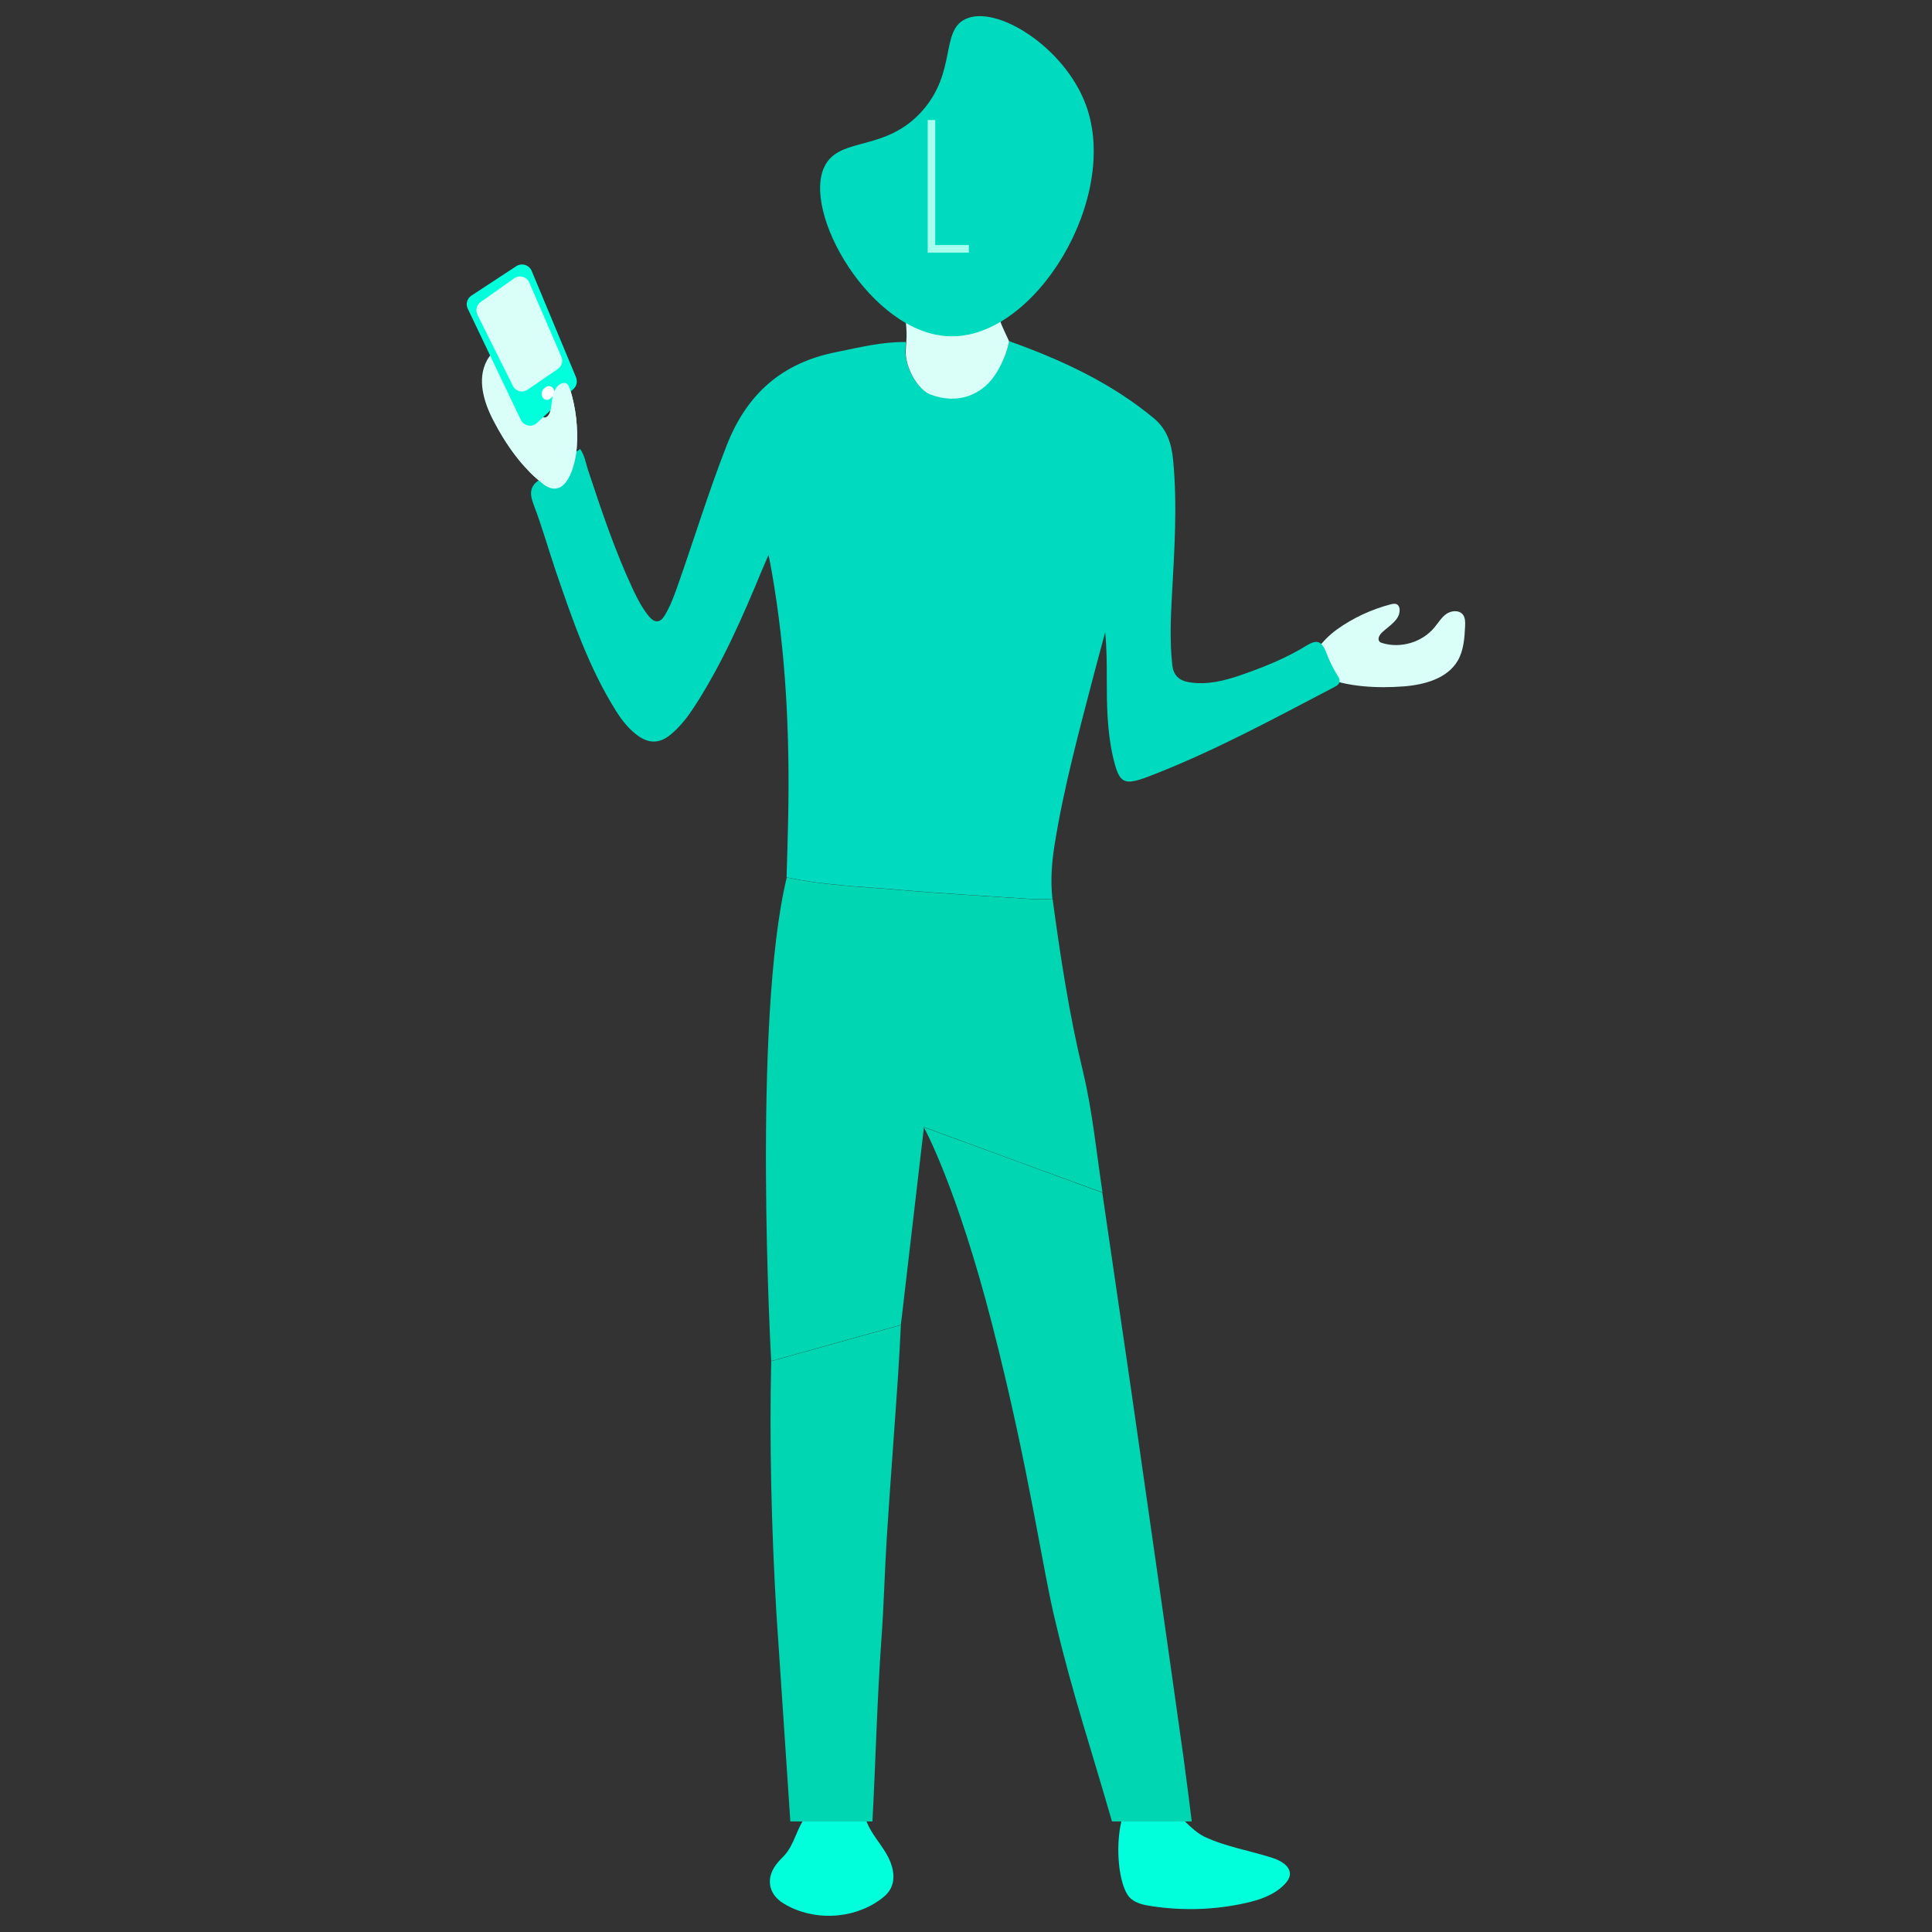 <?xml version="1.0" encoding="utf-8"?>
<!-- Generator: Adobe Illustrator 25.2.0, SVG Export Plug-In . SVG Version: 6.00 Build 0)  -->
<svg version="1.1" xmlns="http://www.w3.org/2000/svg" xmlns:xlink="http://www.w3.org/1999/xlink" x="0px" y="0px"
	 viewBox="0 0 1080 1080" style="enable-background:new 0 0 1080 1080;" xml:space="preserve">
<rect x="0" y="0" width="1080" height="1080" fill="#333333" stroke="none"/>
<style type="text/css">
	.st0{fill:#00FFDA;}
	.st1{fill:#A9FFEE;}
	.st2{fill:#D9FFF8;}
	.st3{fill:#00A585;}
	.st4{fill:#00D6B2;}
	.st5{fill:#FFFFFF;}
	.st6{fill:none;stroke:#00FFDA;stroke-width:70;stroke-linecap:round;stroke-miterlimit:10;}
	.st7{fill:#00DBBF;}
</style>
<g id="COULEURS">
</g>
<g id="Jauge__x2B_accueil">
</g>
<g id="images">
</g>
<g id="TEXTE">
</g>
<g id="jauge">
</g>
<g id="picto_accueil">
</g>
<g id="FOND">
</g>
<g id="PICTOS">
</g>
<g id="bulles_Source__x2B_dico">
</g>
<g id="règles">
</g>
<g id="LOGO">
	<g>
		<path class="st0" d="M438,1037.7c-3.9,3.9-7.2,7.8-7.6,13.2c-0.4,5.6,2.8,10.3,7.7,13.2c16.1,9.8,38,9,53.4-1.8
			c2.4-1.7,4.7-3.6,6.1-6.1c3.5-6,1.5-13.8-2.1-19.9c-3.5-6-8.4-11.3-11-17.8c-0.8-1.9-1.4-4.1-3-5.4c-1.5-1.2-3.5-1.5-5.4-1.6
			c-8.6-0.7-19.2-2.7-25.4,3.9C445.4,1021.3,444.3,1031.3,438,1037.7z"/>
		<path class="st0" d="M632.2,1061.4c3.1,2.6,7.2,3.5,11.2,4.1c17.4,2.7,35.3,2.2,52.5-1.6c8.3-1.8,16.8-4.7,22.5-10.9
			c1.3-1.4,2.4-3,2.6-4.8c0.6-4.9-4.9-8.1-9.6-9.6c-12.6-4.1-26.1-6.2-38.2-11.9c-10.1-4.8-22-23.5-32.5-24.1
			C621.4,1001.4,621.9,1052.7,632.2,1061.4z"/>
		<path class="st2" d="M784.6,383.7c11.6-0.9,24.4-4.3,30.3-14.4c3.3-5.7,3.8-12.7,4.1-19.3c0.1-2.3,0.1-4.8-1.3-6.5
			c-2.1-2.6-6.5-2.2-9.2-0.3c-2.8,2-4.5,5-6.7,7.6c-6.8,8.2-18.7,11.8-29,8.7c-0.5-0.2-1.1-0.3-1.5-0.7c-1.5-1.3-0.3-3.8,1.2-5.2
			c4-3.8,10-7,9.9-12.6c0-1.2-0.4-2.5-1.4-3.1c-1-0.6-2.3-0.4-3.5-0.1c-10.8,2.8-21.1,7.6-30.2,14.1c-8.6,6.2-21.7,20.9-7.6,26.5
			C753.3,384.1,770.3,384.8,784.6,383.7z"/>
		<path class="st2" d="M275.8,235.1c-5.4-10.3-9.2-23.1-3.7-33.4c3.1-5.9,8.8-9.9,14.3-13.6c1.9-1.3,4-2.6,6.2-2.3
			c3.4,0.4,5.3,4.3,5.1,7.7c-0.2,3.4-1.9,6.5-3,9.7c-3.3,10.1-0.1,22.1,7.8,29.2c0.4,0.4,0.8,0.7,1.4,0.9c1.9,0.6,3.4-1.8,3.8-3.8
			c1.1-5.4,0.7-12.2,5.5-15c1-0.6,2.3-0.9,3.4-0.4c1,0.5,1.5,1.8,1.9,2.9c3.4,10.6,4.7,21.9,3.9,33.1c-0.7,10.6-6.3,29.5-18.5,20.5
			C292,262,282.4,247.9,275.8,235.1z"/>
		<path class="st7" d="M564.1,190.7c29.1,10.4,56.9,23.2,80.9,43.1c7.4,6.2,9.9,14.1,10.8,23.5c2.4,25.3,0.7,50.5-0.7,75.8
			c-0.7,12.8-1.2,25.7,0.2,38.5c0.6,6,3.9,8.9,9.5,9.8c10,1.6,19.5-0.8,28.8-4c12.8-4.4,25.4-9.5,36.9-16.6c5.7-3.5,8.2-2.2,10.5,3
			c1.9,5.3,4.4,10.3,7.4,15c1,2.5,0.2,3.9-2.2,5.1c-34,17.8-67.8,36.2-103.7,50c-14.6,5.6-16.9,4.1-20.4-11.1
			c-3.2-14.2-3.4-28.6-3.4-43c0-8.7,0-17.4-0.9-26.4c-2,7.6-4.1,15.2-6.1,22.8c-8.3,31.9-17,63.6-22.2,96.2c-1.6,9.9-2.3,20-1.2,30
			c-3.5,0.1-7,0.4-10.4,0.2c-25.5-1.7-51-3.1-76.4-5.3c-20.6-1.8-41.4-2.5-61.8-6.9c0.3-11.1,0.7-22.2,0.9-33.3
			c0.9-46.3-1.2-92.5-9.3-138.2c-0.4-2.4-0.9-4.7-1.7-8.7c-1.5,3.5-2.5,5.7-3.4,7.9c-10.9,26.4-22.3,52.6-37.9,76.7
			c-3.7,5.7-7.8,11.1-13,15.5c-6.5,5.6-12.8,5.6-19.6,0.3c-4.5-3.5-8-7.9-11.1-12.8c-15.4-24.4-24.6-51.4-33.9-78.5
			c-4.2-12.4-7.7-25-12.4-37.2c-2.2-5.9-2.4-10.2,3.2-13.8c4.8-3,9.1-6.5,13.1-10.4c3.2-2.3,6.3-4.5,9.7-6.9
			c2.6,3.6,3.1,7.8,4.4,11.7c7.5,22.6,15,45.1,25.1,66.7c2.5,5.3,5.2,10.6,9,15.2c3.2,3.8,6.2,3.7,8.8-0.6
			c3.1-5.1,5.1-10.6,7.1-16.2c9.2-26.1,17.3-52.6,27.4-78.5c11.3-29.1,31-46.5,61.5-52.5c12.9-2.6,25.5-5.8,38.8-5.6
			c-0.1,1.7-0.3,3.5-0.3,5.2c0,9.1,6.8,21.1,13.5,23.7c15.2,6,30,0.9,38-13.3C560.7,201.9,563,196.6,564.1,190.7z"/>
		<path class="st2" d="M485.5,142.2c-5.1-32.2-5.4-14.1,1.9-46.8c4.4,6.1,9.3,11.4,14.6,16.4c7.8,7.3,14.1-40.5,24.1-38.8
			c13.2,2.3,26.5,2.8,39.7,3.7c2.7,0.2,5.3,0.1,5,4.1c-1.3,23.1-3.1,46.1-8.2,68.7c-0.3,1.5-0.9,2.8-1.4,4.3
			c-7.3,8-5.3,16.8-2.1,25.7c1.4,3.9,3.3,7.5,5,11.3c-1.1,5.8-3.4,11.2-6.3,16.3c-8,14.2-22.9,19.3-38,13.3
			c-6.7-2.7-13.6-14.6-13.5-23.7c0-1.7,0.2-3.5,0.3-5.2c0.7-7.6-0.7-15.1-1.7-22.6c-0.3-2.1-1.3-3.6-2.9-4.9
			C494.9,157.8,490,150.1,485.5,142.2z"/>
		<g>
			<path class="st7" d="M530.9,188c-43.9-1.2-83.6-70.1-69.6-95.7c8.7-16,34-7.3,54.4-30.5c19.1-21.7,10-44.4,23.9-51.1
				C557,2.3,595.2,26.5,607,58.6C626.3,110.6,578.7,189.4,530.9,188z"/>
			<polygon class="st1" points="541.6,141.2 518.6,141.2 518.6,67.1 522.8,67.1 522.8,137 541.6,137 			"/>
		</g>
		<g>
			<path class="st4" d="M616.3,666.6c-3.4-22.6-5.6-45.4-10.9-67.6c-7.7-31.8-12.6-64.1-17-96.5c-3.5,0.1-7,0.4-10.4,0.2
				c-25.5-1.7-51-3.1-76.4-5.3c-20.6-1.8-41.4-2.5-61.8-6.9c-19.4,80.2-8.7,270.3-8.7,270.3l72.5-20.2L516.5,630l-0.6-0.2
				C549.3,642.1,582.8,654.4,616.3,666.6z"/>
			<path class="st4" d="M632.7,779.6c4.6,32.1,9.2,64.2,13.8,96.3c5.1,35.8,10.2,71.5,15.2,107.3c1.6,11.6,3,23.3,4.5,35
				c-14.9,0-29.7,0-44.6,0c-11.1-38.8-22.1-71.5-31.2-110c-7.7-30.6-14.8-86.1-35.7-167.5c-20-77.9-38.3-110.6-38.3-110.6l99.8,36.6
				L632.7,779.6z"/>
			<path class="st4" d="M431.1,760.9c24.2-6.7,48.4-13.5,72.5-20.2c-0.5,10-1,20-1.7,30c-2,29.7-4.3,59.4-6.2,89.1
				c-1.2,18.9-1.6,37.8-3,56.7c-2.4,33.9-3.2,67.8-5,101.7c-15.3,0-30.6,0-45.9,0L434,901.6C431.2,853.6,430.1,806.5,431.1,760.9"/>
		</g>
		<g>
			<path class="st0" d="M291.1,234.6l-29.6-62c-1.3-2.6-0.4-5.8,2.1-7.4l25-16.4c3.1-2,7.2-0.7,8.6,2.6l24.8,59.5
				c0.9,2.3,0.4,4.9-1.4,6.5l-20.3,18.9C297.5,239.1,292.8,238.2,291.1,234.6z"/>
			<path class="st2" d="M266.9,176l19.8,39.7c1.5,3.1,5.4,4.1,8.3,2.1l16.8-11.5c2.2-1.5,3.1-4.4,2-6.9L295.9,158
				c-1.4-3.3-5.5-4.5-8.5-2.4l-18.8,13.3C266.4,170.4,265.7,173.5,266.9,176z"/>
			<path class="st5" d="M303.2,221.9L303.2,221.9c0.8,1.7,2.9,2.2,4.3,1l1.6-1.4c0.9-0.8,1.2-2,0.7-3.1l-0.4-0.9
				c-0.7-1.6-2.7-2.2-4.1-1.2l-0.8,0.6C302.9,218,302.3,220.1,303.2,221.9z"/>
		</g>
		<path class="st2" d="M303.9,233.5c1.9,0.6,3.4-1.8,3.8-3.8c1.1-5.4,0.7-12.2,5.5-15c1-0.6,2.3-0.9,3.4-0.4c1,0.5,1.5,1.8,1.9,2.9
			c3.4,10.6,4.7,21.9,3.9,33.1c-0.7,10.6-6.3,29.5-18.5,20.5c0,0-4.9-3.9-7.8-6.9C293,260.7,303.9,233.5,303.9,233.5z"/>
	</g>
</g>
</svg>
